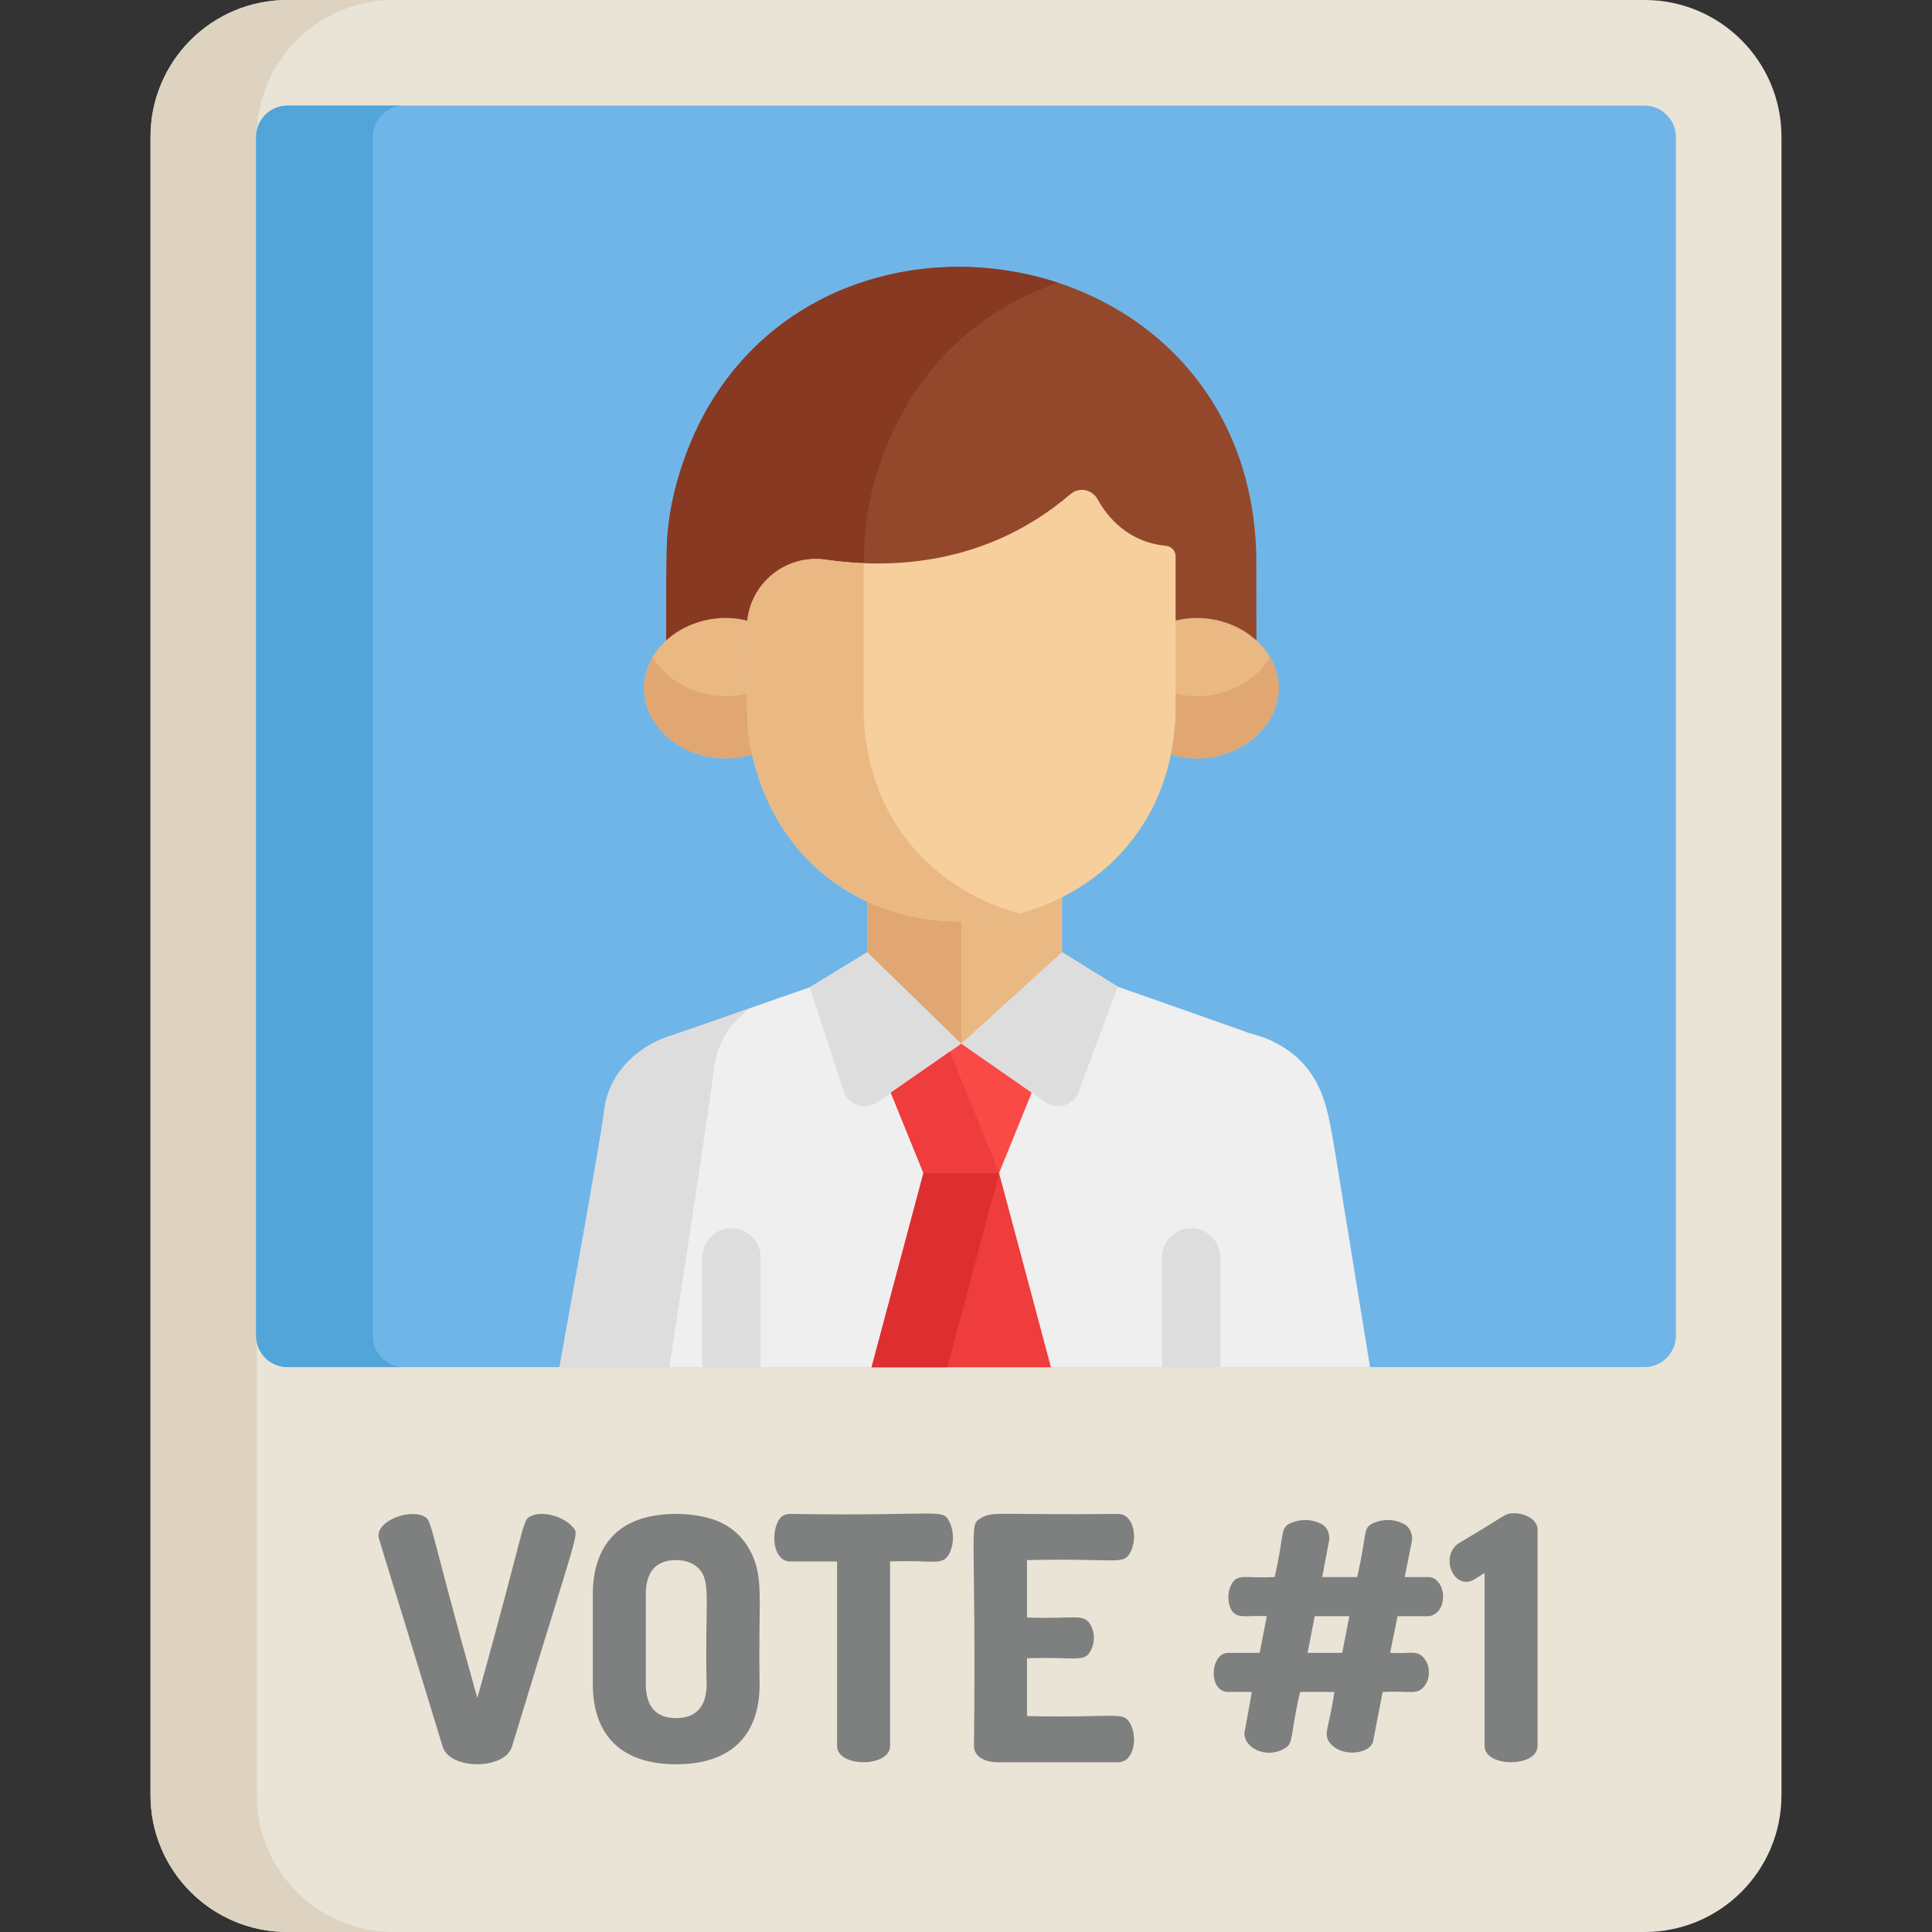 <?xml version="1.0" encoding="iso-8859-1"?>
<!-- Generator: Adobe Illustrator 19.0.0, SVG Export Plug-In . SVG Version: 6.00 Build 0)  -->
<svg version="1.1" id="Capa_1" xmlns="http://www.w3.org/2000/svg" xmlns:xlink="http://www.w3.org/1999/xlink" x="0px" y="0px"
	 viewBox="0 0 512 512" style="enable-background:new 0 0 512 512;" xml:space="preserve">
<rect x="0" y="0" width="512" height="512" fill="#333333" stroke="none"/>
<path style="fill:#EAE4D6;" d="M435.845,512H76.154c-20.029,0-36.266-16.237-36.266-36.266V36.266C39.889,16.237,56.125,0,76.154,0
	h359.691c20.029,0,36.266,16.237,36.266,36.266v439.468C472.111,495.763,455.874,512,435.845,512z"/>
<path style="fill:#DDD3C0;" d="M68.049,475.734V36.266C68.049,16.237,84.286,0,104.314,0h-28.16
	C56.125,0,39.889,16.237,39.889,36.266v439.468c0,20.029,16.237,36.266,36.266,36.266h28.16
	C84.286,512,68.049,495.763,68.049,475.734z"/>
<path style="fill:#70B5E8;" d="M435.795,27.985H76.206c-4.601,0-8.332,3.73-8.332,8.332V353.97c0,4.601,3.73,8.332,8.332,8.332
	h359.589c4.601,0,8.332-3.73,8.332-8.332V36.317C444.126,31.716,440.396,27.985,435.795,27.985z"/>
<path style="fill:#52A5D8;" d="M98.781,353.97V36.317c0-4.601,3.73-8.332,8.332-8.332H76.206c-4.601,0-8.332,3.73-8.332,8.332
	V353.97c0,4.601,3.73,8.332,8.332,8.332h30.907C102.512,362.302,98.781,358.571,98.781,353.97z"/>
<path style="fill:#93482B;" d="M332.839,144.666c-4.473-88.265-129.934-101.99-153.443-16.814c-1.295,4.71-2.141,9.108-2.567,14.574
	c-0.274,3.461-0.305,21.142-0.29,31.764h156.415C332.959,146.64,332.956,146.99,332.839,144.666z"/>
<path style="fill:#873921;" d="M231.705,127.852c7.769-28.149,26.675-45.487,48.667-52.912
	c-38.848-12.797-87.262,3.219-100.977,52.912c-1.295,4.71-2.141,9.108-2.567,14.574c-0.274,3.461-0.305,21.142-0.29,31.764h52.31
	C228.805,143.948,228.611,139.1,231.705,127.852z"/>
<g>
	<path style="fill:#7E7F7F;" d="M100.299,406.965c0-4.133,8.123-7.007,11.928-5.177c2.433,1.174,1.001,1.065,14.27,48.21
		c13.218-47.277,11.77-47.047,14.18-48.21c3.235-1.555,8.85,0.201,11.073,2.881c1.799,2.181,2.028-1.385-16.07,58.203
		c-1.912,6.209-16.441,6.26-18.365,0C100.299,407.139,100.299,407.765,100.299,406.965z"/>
	<path style="fill:#7E7F7F;" d="M179.162,467.554c-14.749,0-22.057-7.962-22.057-21.247v-23.858
		c0-11.397,5.496-17.906,13.369-20.121c5.376-1.509,12.02-1.499,17.421,0c5.484,1.526,9.453,4.979,11.704,10.309
		c2.743,6.504,1.323,12.649,1.71,33.67C201.311,459.533,194.104,467.554,179.162,467.554z M185.104,415.608
		c-1.441-1.441-3.421-2.161-5.942-2.161c-5.584,0-8.013,3.374-8.013,9.003v23.858c0,5.654,2.447,9.003,8.013,9.003
		c5.621,0,8.103-3.404,8.103-9.003C186.732,424.654,188.617,419.117,185.104,415.608z"/>
	<path style="fill:#7E7F7F;" d="M251.546,403.183c1.475,2.952,1.194,6.485-0.09,8.733c-1.803,3.155-4.254,1.41-15.575,1.89v48.885
		c0,5.733-14.044,5.779-14.044,0v-48.885h-12.423c-4.267,0-5.186-6.739-3.242-10.623c0.66-1.319,1.741-1.98,3.242-1.98
		C248.929,401.833,249.773,399.647,251.546,403.183z"/>
	<path style="fill:#7E7F7F;" d="M272.161,428.662c12.77,0.445,14.866-1.094,16.655,1.665c1.315,2.03,1.53,4.828,0.091,7.383
		c-1.636,2.895-4.345,1.304-16.745,1.756v15.304c23.7,0.55,25.395-1.368,27.278,1.846c2.118,3.618,1.185,10.398-3.151,10.398h-32.05
		c-2.776,0-6.122-1.232-6.122-4.321c0.628-59.464-1.559-58.438,1.891-60.409c3.297-1.881,3.67-0.744,36.281-1.08
		c4.345,0,5.262,6.796,3.151,10.398c-1.873,3.2-3.315,1.29-27.278,1.845L272.161,428.662L272.161,428.662z"/>
	<path style="fill:#7E7F7F;" d="M350.303,403.949c1.32,0.751,1.981,2.086,1.981,4.006l-1.891,9.993h9.273
		c2.747-11.904,1.35-13.044,4.365-14.359c2.399-1.043,5.549-1.115,8.148,0.36c1.319,0.751,2.009,2.086,2.07,4.006l-1.981,9.993
		h6.302c2.301,0,3.87,2.597,3.87,5.132c0,3.408-2.134,5.222-3.961,5.222h-8.102l-1.981,9.723c5.594,0.336,7.1-0.896,9.048,1.485
		c1.713,2.093,1.562,5.592-0.045,7.428c-2.057,2.348-3.303,1.076-10.983,1.44l-2.521,13.054c-0.758,3.539-8.771,4.416-11.659,0.18
		c-1.55-2.275,0.004-3.75,1.395-13.234h-9.092c-2.978,12.891-1.471,13.639-4.547,15.215c-4.767,2.445-10.218-0.453-10.218-4.232
		l1.98-10.984h-6.302c-5.309,0-4.865-10.353,0.091-10.353h8.282l1.891-9.723c-5.452-0.288-7.616,0.785-9.183-1.35
		c-1.261-1.718-1.414-5.316,0.045-7.472c1.671-2.473,3.657-1.164,11.208-1.531c2.747-11.904,1.351-13.044,4.366-14.359
		C344.549,402.549,347.701,402.471,350.303,403.949z M346.523,438.025h9.183l1.891-9.723h-9.183L346.523,438.025z"/>
	<path style="fill:#7E7F7F;" d="M393.428,416.868c-2.427,1.391-3.21,2.34-4.861,2.34c-4.351,0-6.411-7.587-1.801-10.353
		c12.419-7.251,11.816-7.833,14.495-7.833c2.599,0,6.212,1.449,6.212,4.411v57.258c0,5.732-14.044,5.78-14.044,0v-45.823H393.428z"
		/>
</g>
<path style="fill:#EFEFEF;" d="M363.079,362.301l-9.678-59.466c-1.572-7.954-2.469-21.18-17.703-27.584
	c-1.422-0.597-4.66-1.49-4.595-1.47c-66.812-23.601-5.324-1.882-34.875-12.285l-14.801-9.164v-17.615
	c-15.881,7.995-35.372,8.609-51.599,1.112l0.01,16.503l-15.219,9.324l-7.842,2.696h-0.017l0.003,0.005
	c-0.114,0.04-32.175,11.39-30.107,10.462c-8.431,3.149-15.56,10.077-16.557,19.78c-0.629,6.118-11.826,67.702-11.826,67.702H363.079
	z"/>
<path style="fill:#DDDDDD;" d="M199.001,267.102c-22.75,8.032-22.468,7.771-22.346,7.716c-8.431,3.149-15.56,10.077-16.557,19.78
	c-0.629,6.118-11.827,67.702-11.827,67.702h29.123c0,0,11.198-72.916,11.827-79.035C189.923,276.44,193.49,271.066,199.001,267.102z
	"/>
<path style="fill:#EAB883;" d="M254.745,276.591l30.052-22.172l0,0l-3.371-2.087v-17.615c-15.881,7.995-35.372,8.609-51.599,1.112
	l0.01,16.503l-3.407,2.087L254.745,276.591z"/>
<path style="fill:#E0A773;" d="M229.827,235.828l0.01,16.503l-3.407,2.087l28.314,22.172v-35.512
	C246.195,241.145,237.633,239.434,229.827,235.828z"/>
<g>
	<path style="fill:#DDDDDD;" d="M201.576,333.226c0-4.268-3.459-7.727-7.727-7.727s-7.727,3.459-7.727,7.727V362.3h15.454
		L201.576,333.226L201.576,333.226z"/>
	<path style="fill:#DDDDDD;" d="M323.391,333.226c0-4.268-3.459-7.727-7.727-7.727c-4.267,0-7.727,3.459-7.727,7.727V362.3h15.454
		L323.391,333.226L323.391,333.226z"/>
	<path style="fill:#DDDDDD;" d="M229.839,252.332l24.907,24.259l-22.232,15.472c-3.244,2.258-7.748,0.745-8.972-3.013l-8.922-27.395
		L229.839,252.332z"/>
	<path style="fill:#DDDDDD;" d="M281.427,252.332l-26.682,24.259l22.232,15.472c3.244,2.258,7.748,0.745,8.972-3.013l10.279-27.554
		L281.427,252.332z"/>
</g>
<path style="fill:#EF3C3C;" d="M264.765,310.872h-10.019h-10.019l-13.749,51.469c37.399,0,10.15,0,47.536,0L264.765,310.872z"/>
<polygon style="fill:#F94A46;" points="254.745,276.591 236.08,289.58 244.725,310.872 254.745,310.872 264.765,310.872 
	273.41,289.58 "/>
<polygon style="fill:#DD2F2F;" points="264.765,310.872 254.745,310.872 244.727,310.872 230.977,362.342 251.042,362.342 
	264.779,310.923 "/>
<polygon style="fill:#EF3C3C;" points="251.725,278.692 236.08,289.58 244.725,310.872 254.745,310.872 264.765,310.872 
	264.778,310.839 "/>
<g>
	<path style="fill:#EAB883;" d="M200.025,165.092c-13.576-4.838-29.343,4.159-29.343,17.285c0,13.123,15.766,22.124,29.343,17.285
		V165.092z"/>
	<path style="fill:#EAB883;" d="M309.492,165.092c13.576-4.838,29.344,4.159,29.344,17.285c0,13.123-15.766,22.124-29.344,17.285
		V165.092z"/>
</g>
<g>
	<path style="fill:#E0A773;" d="M172.951,174.135c-1.436,2.455-2.27,5.239-2.27,8.242c0,13.123,15.766,22.124,29.343,17.285v-16.484
		C189.555,186.91,177.792,182.407,172.951,174.135z"/>
	<path style="fill:#E0A773;" d="M309.492,183.179v16.484c17.586,6.267,36.011-10.253,27.074-25.528
		C331.727,182.407,319.963,186.91,309.492,183.179z"/>
</g>
<path style="fill:#F7CF9C;" d="M308.986,144.64c1.448,0.14,2.563,1.341,2.563,2.796c0,47.815,0.031,40.824-0.08,43.047
	c-3.249,64.111-94.377,74.08-111.453,12.213c-0.941-3.421-1.555-6.615-1.865-10.585c-0.318-4.015-0.186-25.814-0.186-25.744
	c0-11.135,9.882-19.631,20.903-18.04c17.358,2.505,42.694,1.532,64.801-17.365c2.272-1.942,5.719-1.315,7.17,1.298
	C293.579,137.194,299.026,143.679,308.986,144.64z"/>
<path style="fill:#EAB883;" d="M228.929,190.484c-0.11-2.195-0.081,4.583-0.08-41.234c-3.537-0.144-6.887-0.476-9.981-0.923
	c-11.021-1.591-20.903,6.905-20.903,18.04c0-0.07-0.132,21.728,0.186,25.744c0.309,3.97,0.924,7.164,1.865,10.585
	c9.593,34.757,42.558,46.839,70.183,39.387C248.651,236.272,230.354,218.577,228.929,190.484z"/>
<g>
</g>
<g>
</g>
<g>
</g>
<g>
</g>
<g>
</g>
<g>
</g>
<g>
</g>
<g>
</g>
<g>
</g>
<g>
</g>
<g>
</g>
<g>
</g>
<g>
</g>
<g>
</g>
<g>
</g>
</svg>
